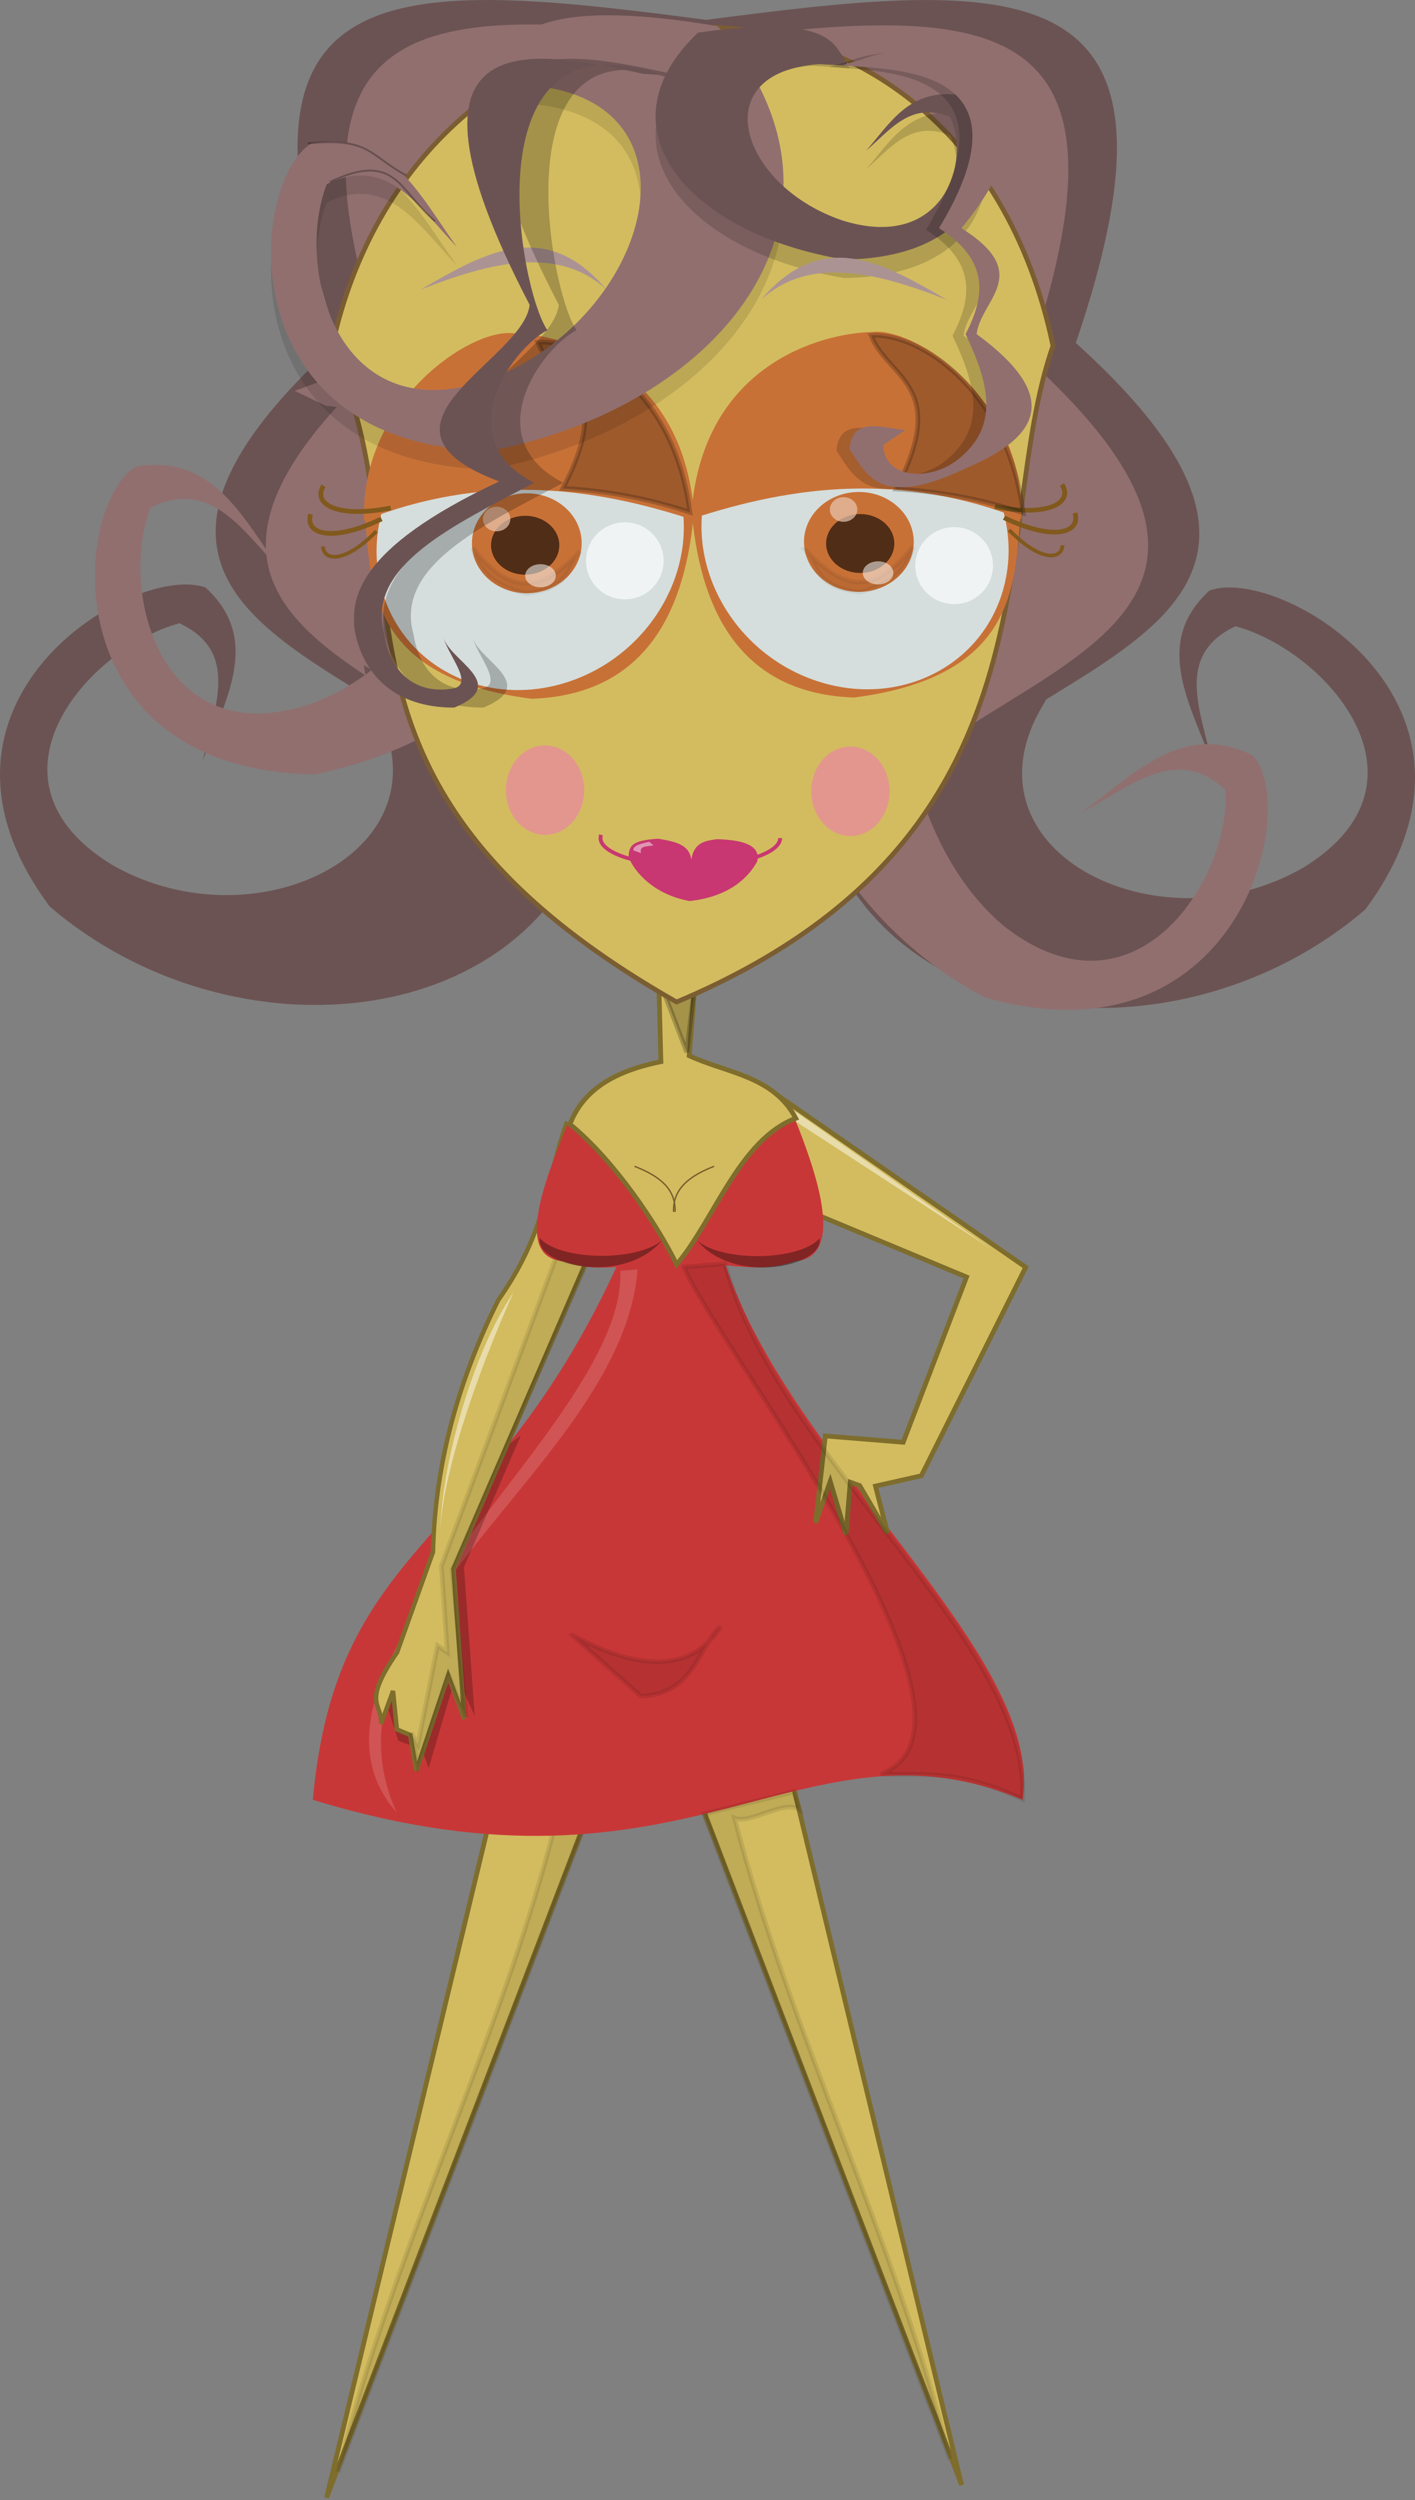 <?xml version="1.0" encoding="UTF-8" standalone="no"?>
<!-- Created with Inkscape (http://www.inkscape.org/) -->

<svg
   xmlns:dc="http://purl.org/dc/elements/1.1/"
   xmlns:cc="http://creativecommons.org/ns#"
   xmlns:rdf="http://www.w3.org/1999/02/22-rdf-syntax-ns#"
   xmlns:svg="http://www.w3.org/2000/svg"
   xmlns="http://www.w3.org/2000/svg"
   xmlns:sodipodi="http://sodipodi.sourceforge.net/DTD/sodipodi-0.dtd"
   xmlns:inkscape="http://www.inkscape.org/namespaces/inkscape"
   width="328.458"
   height="579.931"
   id="svg4052"
   sodipodi:version="0.32"
   inkscape:version="0.48.3.1 r9886"
   version="1.0"
   sodipodi:docname="mujer07.svg"
   inkscape:output_extension="org.inkscape.output.svg.inkscape"
   sodipodi:modified="true">
  <rect width="100%" height="100%" fill="#808080" stroke="none"/>
  <defs
     id="defs4054" />
  <sodipodi:namedview
     id="base"
     pagecolor="#ffffff"
     bordercolor="#666666"
     borderopacity="1.0"
     inkscape:pageopacity="0.0"
     inkscape:pageshadow="2"
     inkscape:zoom="0.7765625"
     inkscape:cx="163.54274"
     inkscape:cy="280.33514"
     inkscape:current-layer="layer1"
     inkscape:document-units="px"
     width="480px"
     height="640px"
     inkscape:window-width="1022"
     inkscape:window-height="699"
     inkscape:window-x="0"
     inkscape:window-y="48"
     showgrid="false"
     fit-margin-top="0"
     fit-margin-left="0"
     fit-margin-right="0"
     fit-margin-bottom="0"
     inkscape:window-maximized="0" />
  <g
     id="layer1"
     inkscape:label="Layer 1"
     inkscape:groupmode="layer"
     transform="translate(-76.457,-20.404)">
    <path
       style="color:#000000;fill:#d3bc5f;fill-opacity:1;fill-rule:evenodd;stroke:#7e6d2c;stroke-width:1.1px;stroke-linecap:butt;stroke-linejoin:miter;stroke-miterlimit:4;stroke-opacity:1;stroke-dasharray:none;stroke-dashoffset:0;marker:none;visibility:visible;display:inline;overflow:visible;enable-background:accumulate"
       d="m 199.514,403.608 -47.254,196.178 69.854,-182.513 -22.6,-13.664 z"
       id="path3209"
       inkscape:connector-curvature="0" />
    <path
       style="opacity:0.09;fill:#000000;fill-rule:evenodd;stroke:#000000;stroke-width:1.1px;stroke-linecap:butt;stroke-linejoin:miter;stroke-opacity:1"
       d="m 155.113,593.257 c 12.159,-49.549 37.331,-99.344 49.831,-148.159 -3.58,1.489 -11.498,-4.345 -15.054,-2.029 l 1.337,-4.095 20.855,5.143 -56.97,149.14 z"
       id="path3211"
       sodipodi:nodetypes="cccccc"
       inkscape:connector-curvature="0" />
    <path
       style="color:#000000;fill:#d3bc5f;fill-opacity:1;fill-rule:evenodd;stroke:#7e6d2c;stroke-width:1.1px;stroke-linecap:butt;stroke-linejoin:miter;stroke-miterlimit:4;stroke-opacity:1;stroke-dasharray:none;stroke-dashoffset:0;marker:none;visibility:visible;display:inline;overflow:visible;enable-background:accumulate"
       d="M 252.418,400.68 299.672,596.857 229.818,414.344 252.418,400.68 z"
       id="path2221"
       inkscape:connector-curvature="0" />
    <path
       style="color:#000000;fill:#c83737;fill-opacity:1;fill-rule:evenodd;stroke:none;stroke-width:1px;marker:none;visibility:visible;display:inline;overflow:visible;enable-background:accumulate"
       d="m 221.15,310.731 c -30.35,68.907 -66.526,65.459 -72.079,127.182 87.875,26.84 113.201,-21.437 164.753,0 5.273,-33.673 -53.942,-78.175 -68.99,-124.247 l -23.683,-2.935 z"
       id="path4134"
       sodipodi:nodetypes="ccccc"
       inkscape:connector-curvature="0" />
    <path
       style="opacity:0.145;fill:#ffffff;fill-rule:evenodd;stroke:none"
       d="m 224.445,314.866 c -3.322,44.929 -76.426,80.901 -55.932,125.951 -29.622,-33.74 53.497,-90.032 51.937,-125.606 l 3.995,-0.345 z"
       id="path3201"
       sodipodi:nodetypes="cccc"
       inkscape:connector-curvature="0" />
    <path
       style="opacity:0.224;color:#000000;fill:#000000;fill-opacity:1;fill-rule:evenodd;stroke:none;stroke-width:1px;marker:none;visibility:visible;display:inline;overflow:visible;enable-background:accumulate"
       d="m 197.364,353.401 -13.203,30.504 2.504,34.601 -4.325,-9.561 -6.374,21.626 -1.593,-4.325 -5.463,-2.049 -2.732,-8.423 22.992,-56.455 8.195,-5.919 z"
       id="path3537"
       sodipodi:nodetypes="cccccccccc"
       inkscape:connector-curvature="0" />
    <path
       style="color:#000000;fill:#d3bc5f;fill-opacity:1;fill-rule:evenodd;stroke:#7e6d2c;stroke-width:1.028px;stroke-linecap:butt;stroke-linejoin:miter;stroke-miterlimit:4;stroke-opacity:1;stroke-dasharray:none;stroke-dashoffset:0;marker:none;visibility:visible;display:inline;overflow:visible;enable-background:accumulate"
       d="m 223.274,288.123 -41.541,96.224 2.492,34.769 -3.732,-9.998 -7.382,22.017 -1.421,-8.261 -3.109,-1.305 -0.888,-8.909 -2.79,7.603 c 0.409,-4.746 -4.655,-4.434 3.724,-16.544 l 8.334,-23.277 c 0.491,-20.94 6.092,-40.249 15.157,-58.452 11.68,-16.558 10.943,-27.705 15.994,-41.374"
       id="path2266"
       sodipodi:nodetypes="ccccccccccccc"
       inkscape:connector-curvature="0" />
    <path
       style="opacity:0.09;color:#000000;fill:#000000;fill-opacity:1;fill-rule:evenodd;stroke:#000000;stroke-width:1.1px;stroke-linecap:butt;stroke-linejoin:miter;stroke-miterlimit:4;stroke-opacity:1;stroke-dasharray:none;stroke-dashoffset:0;marker:none;visibility:visible;display:inline;overflow:visible;enable-background:accumulate"
       d="m 206.925,308.329 -28,75.349 1.366,20.032 -2.276,-1.593 -4.553,22.992 -1.593,-2.732 1.593,7.512 7.057,-21.171 4.098,10.016 -3.187,-34.146 32.097,-73.3 -6.602,-2.959 z"
       id="path3533"
       inkscape:connector-curvature="0" />
    <path
       style="color:#000000;fill:#c83737;fill-opacity:1;fill-rule:evenodd;stroke:none;stroke-width:1px;marker:none;visibility:visible;display:inline;overflow:visible;enable-background:accumulate"
       d="m 208.179,281.185 c -5.509,13.642 -12.251,30.862 -1.03,31.787 9.117,3.35 18.099,-0.084 26.984,0.321 -8.513,-14.633 -16.771,-30.211 -25.955,-32.108 z"
       id="path4138"
       sodipodi:nodetypes="cccc"
       inkscape:connector-curvature="0" />
    <path
       style="color:#000000;fill:#d3bc5f;fill-opacity:1;fill-rule:evenodd;stroke:#7e6d2c;stroke-width:1.1px;stroke-linecap:butt;stroke-linejoin:miter;stroke-miterlimit:4;stroke-opacity:1;stroke-dasharray:none;stroke-dashoffset:0;marker:none;visibility:visible;display:inline;overflow:visible;enable-background:accumulate"
       d="m 254.874,297.506 45.941,19.128 -14.702,38.331 -18.081,-1.462 -2.246,20.121 3.388,-9.584 3.659,12.296 0.992,-12.107 2.178,0.776 6.48,11.057 -2.806,-10.927 10.638,-2.398 24.238,-48.373 -60.449,-41.849"
       id="path2252"
       inkscape:connector-curvature="0" />
    <path
       style="opacity:0.475;color:#000000;fill:#ffffff;fill-opacity:1;fill-rule:evenodd;stroke:none;stroke-width:1px;marker:none;visibility:visible;display:inline;overflow:visible;enable-background:accumulate"
       d="m 259.775,277.348 47.034,32.954 -47.397,-30.884 0.363,-2.07 z"
       id="path3244"
       inkscape:connector-curvature="0" />
    <path
       style="color:#000000;fill:#c83737;fill-opacity:1;fill-rule:evenodd;stroke:none;stroke-width:1px;marker:none;visibility:visible;display:inline;overflow:visible;enable-background:accumulate"
       d="m 260.953,279.911 c 5.509,13.642 11.479,32.085 0.257,33.01 -9.117,3.35 -18.099,-0.084 -26.984,0.321 8.513,-14.633 17.543,-31.434 26.727,-33.331 z"
       id="path4140"
       sodipodi:nodetypes="cccc"
       inkscape:connector-curvature="0" />
    <path
       style="fill:#d3bc5f;fill-rule:evenodd;stroke:#7e6d2c;stroke-width:1.1px;stroke-linecap:butt;stroke-linejoin:miter;stroke-opacity:1"
       d="m 229.145,239.696 0.728,26.979 c -9.994,2.035 -17.894,6.058 -21.115,14.527 10.135,8.195 20.361,23.409 24.756,32.514 8.594,-9.987 14.584,-29.03 27.668,-33.897 -5.218,-9.887 -16.036,-10.462 -24.756,-14.527 l 2.184,-26.288 -9.465,0.692 z"
       id="path4657"
       sodipodi:nodetypes="cccccccc"
       inkscape:connector-curvature="0" />
    <path
       style="fill:#6c5353;fill-rule:evenodd;stroke:none"
       d="M 242.034,25.224 C 168.867,15.593 125.186,11.904 155.01,99.665 c -77.321,69.92 26.073,74.464 37.08,110.973 L 242.034,25.224 z"
       id="path4694"
       sodipodi:nodetypes="cccc"
       inkscape:connector-curvature="0" />
    <path
       style="fill:#916f6f;fill-rule:evenodd;stroke:none"
       d="M 250.772,30.796 C 179.449,21.374 136.87,17.766 165.942,103.613 90.57,172.007 191.358,176.452 202.087,212.164 L 250.772,30.796 z"
       id="path4681"
       sodipodi:nodetypes="cccc"
       inkscape:connector-curvature="0" />
    <path
       style="opacity:0.219;fill:#000000;fill-rule:evenodd;stroke:#000000;stroke-width:1.1px;stroke-linecap:butt;stroke-linejoin:miter;stroke-opacity:1"
       d="m 235.866,264.486 -5.641,-14.759 7.293,0.692 -1.652,14.067 z"
       id="path4659"
       inkscape:connector-curvature="0" />
    <path
       style="fill:#6c5353;fill-rule:evenodd;stroke:none"
       d="m 238.61,25.245 c 73.629,-9.666 117.585,-13.369 87.573,74.712 77.808,70.175 -26.238,74.735 -37.314,111.376 L 238.61,25.245 z"
       id="path4675"
       sodipodi:nodetypes="cccc"
       inkscape:connector-curvature="0" />
    <path
       style="fill:#6c5353;fill-rule:evenodd;stroke:none"
       d="m 320.487,175.361 -1.323,7.61 c -21.575,34.058 25.493,58.399 59.748,38.74 32.337,-19.74 5.484,-50.323 -15.66,-56.034 -14.269,6.704 -7.949,19.857 -5.421,31.822 -5.112,-13.844 -13.879,-28.039 -0.602,-40.123 16.6,-5.941 71.268,26.716 36.139,74.02 -42.385,36.332 -113.176,29.714 -127.089,-22.829 l 54.209,-33.205 z"
       id="path4677"
       sodipodi:nodetypes="ccccccccc"
       inkscape:connector-curvature="0" />
    <path
       style="fill:#916f6f;fill-rule:evenodd;stroke:none"
       d="m 317.309,135.776 -0.733,15.065 c -40.849,-8.595 -37.053,60.224 -6.536,84.821 29.987,22.845 51.958,-11.075 50.928,-31.936 -11.23,-10.719 -22.343,-0.841 -33.477,5.244 12.187,-9.01 23.561,-21.424 39.844,-13.31 11.21,13.061 -3.979,72.693 -62.358,56.105 C 255.237,225.15 239.313,159.282 287.313,130.03 l 29.996,5.746 z"
       id="path4690"
       sodipodi:nodetypes="ccccccccc"
       inkscape:connector-curvature="0" />
    <path
       style="fill:#6c5353;fill-rule:evenodd;stroke:none"
       d="m 160.886,174.666 1.323,7.61 c 21.575,34.058 -25.493,58.399 -59.748,38.74 -32.337,-19.74 -5.484,-50.323 15.66,-56.034 14.269,6.704 7.949,19.857 5.421,31.822 5.112,-13.844 13.879,-28.039 0.602,-40.123 -16.6,-5.941 -71.268,26.716 -36.139,74.02 42.385,36.331 113.176,29.714 127.089,-22.829 l -54.209,-33.205 z"
       id="path4683"
       sodipodi:nodetypes="ccccccccc"
       inkscape:connector-curvature="0" />
    <path
       style="fill:#916f6f;fill-rule:evenodd;stroke:none"
       d="m 144.887,111.071 7.248,3.474 c 41.672,3.54 34.593,54.009 -2.323,68.69 -35.852,13.163 -46.003,-25.48 -38.383,-45.07 14.115,-6.992 21.565,5.615 30.242,14.614 -8.75,-12.089 -15.642,-27.188 -33.744,-24.132 -14.842,9.23 -19.337,70.435 41.588,71.391 55.881,-11.083 92.018,-69.296 55.571,-110.966 l -60.199,21.999 z"
       id="path4688"
       sodipodi:nodetypes="ccccccccc"
       inkscape:connector-curvature="0" />
    <path
       style="fill:#916f6f;fill-rule:evenodd;stroke:none"
       d="m 230.367,31 c 71.323,-9.421 113.902,-13.03 84.83,72.817 75.371,68.395 -25.416,72.839 -36.145,108.551 L 230.367,31 z"
       id="path4696"
       sodipodi:nodetypes="cccc"
       inkscape:connector-curvature="0" />
    <path
       style="fill:#d3bc5f;fill-rule:evenodd;stroke:#7b5d32;stroke-width:1.1px;stroke-linecap:butt;stroke-linejoin:miter;stroke-opacity:1"
       d="M 233.513,252.84 C 143.009,201.427 177.174,150.767 153.421,101.34 173.822,5.512 299.514,-1.571 320.886,100.649 c -15.071,42.915 3.549,113.934 -87.373,152.191 z"
       id="path4647"
       sodipodi:nodetypes="cccc"
       inkscape:connector-curvature="0" />
    <g
       id="g4497"
       transform="matrix(1.128,0,0,1.072,97.356,-24.381)">
      <path
         sodipodi:nodetypes="cccc"
         id="path4403"
         d="m 123.902,153.475 c 2.002,21.615 10.707,38.417 33.314,39.244 33.572,-4.558 32.951,-24.747 34.227,-38.787 -22.514,-10.12 -45.027,-9.805 -67.541,-0.456 z"
         style="fill:#c87137;fill-rule:evenodd;stroke:none"
         inkscape:connector-curvature="0" />
      <path
         transform="matrix(0.964,0.338,-0.273,1.062,49.712,-66.472)"
         d="m 189.196,161.5 c 0,16.043 -14.202,29.049 -31.721,29.049 -17.519,0 -31.721,-13.006 -31.721,-29.049 0,-16.043 14.202,-29.049 31.721,-29.049 17.519,0 31.721,13.006 31.721,29.049 z"
         sodipodi:ry="29.049093"
         sodipodi:rx="31.721029"
         sodipodi:cy="161.5"
         sodipodi:cx="157.47517"
         id="path4349"
         style="opacity:0.872;fill:#d7eef4;fill-opacity:1;fill-rule:nonzero;stroke:none"
         sodipodi:type="arc" />
      <path
         transform="translate(-0.228,-3.423)"
         d="m 169.738,162.468 c 0,5.97 -5.057,10.81 -11.294,10.81 -6.238,0 -11.294,-4.84 -11.294,-10.81 0,-5.97 5.057,-10.81 11.294,-10.81 6.238,0 11.294,4.84 11.294,10.81 z"
         sodipodi:ry="10.810284"
         sodipodi:rx="11.294327"
         sodipodi:cy="162.46808"
         sodipodi:cx="158.44327"
         id="path4355"
         style="fill:#c87137;fill-opacity:1;fill-rule:nonzero;stroke:none"
         sodipodi:type="arc" />
      <path
         transform="matrix(1.192,0,0,1.215,-32.007,-38.895)"
         d="m 165.704,163.194 c 0,2.896 -2.637,5.244 -5.889,5.244 -3.252,0 -5.889,-2.348 -5.889,-5.244 0,-2.896 2.637,-5.244 5.889,-5.244 3.253,0 5.889,2.348 5.889,5.244 z"
         sodipodi:ry="5.2437944"
         sodipodi:rx="5.8891845"
         sodipodi:cy="163.19415"
         sodipodi:cx="159.81471"
         id="path4357"
         style="fill:#502d16;fill-opacity:1;fill-rule:nonzero;stroke:none"
         sodipodi:type="arc" />
      <path
         transform="translate(8.162,4.967)"
         d="m 149.731,147.059 c 0,1.47 -1.264,2.662 -2.824,2.662 -1.559,0 -2.824,-1.192 -2.824,-2.662 0,-1.47 1.264,-2.662 2.824,-2.662 1.559,0 2.824,1.192 2.824,2.662 z"
         sodipodi:ry="2.6622341"
         sodipodi:rx="2.8235817"
         sodipodi:cy="147.05939"
         sodipodi:cx="146.90692"
         id="path4359"
         style="opacity:0.709;fill:#e9c6af;fill-opacity:1;fill-rule:nonzero;stroke:none"
         sodipodi:type="arc" />
      <path
         transform="matrix(1.478,0,0,1.519,-79.366,-103.938)"
         d="m 179.418,176.505 c 0,3.03 -2.42,5.486 -5.405,5.486 -2.985,0 -5.405,-2.456 -5.405,-5.486 0,-3.03 2.42,-5.486 5.405,-5.486 2.985,0 5.405,2.456 5.405,5.486 z"
         sodipodi:ry="5.4858155"
         sodipodi:rx="5.4051418"
         sodipodi:cy="176.50531"
         sodipodi:cx="174.01331"
         id="path4363"
         style="opacity:0.643;fill:#ffffff;fill-opacity:1;fill-rule:nonzero;stroke:none"
         sodipodi:type="arc" />
      <path
         sodipodi:nodetypes="cccc"
         id="path4385"
         d="m 147.176,160.776 c 6.3,6.67 12.842,11.789 22.133,-0.685 -1.513,6.121 -5.814,8.525 -10.953,9.812 -9.343,-1.17 -8.477,-5.744 -11.181,-9.127 z"
         style="opacity:0.061;fill:#000000;fill-rule:evenodd;stroke:#000000;stroke-width:1px;stroke-linecap:butt;stroke-linejoin:miter;stroke-opacity:1"
         inkscape:connector-curvature="0" />
      <path
         transform="translate(45.272,-13.749)"
         d="m 120.043,179.49 c 0,1.381 -1.409,2.501 -3.146,2.501 -1.738,0 -3.146,-1.12 -3.146,-2.501 0,-1.381 1.409,-2.501 3.146,-2.501 1.738,0 3.146,1.12 3.146,2.501 z"
         sodipodi:ry="2.5008864"
         sodipodi:rx="3.1462767"
         sodipodi:cy="179.49025"
         sodipodi:cx="116.89628"
         id="path4361"
         style="opacity:0.52;fill:#ffffff;fill-opacity:1;fill-rule:nonzero;stroke:none"
         sodipodi:type="arc" />
      <path
         sodipodi:nodetypes="cccc"
         id="path4401"
         d="m 123.673,154.107 c 21.381,-7.452 43.589,-10.108 67.998,0 0.851,-25.459 -21.826,-41.739 -30.804,-40.476 -10.311,0.215 -35.447,7.089 -37.193,40.476 z"
         style="fill:#c87137;fill-rule:evenodd;stroke:none"
         inkscape:connector-curvature="0" />
      <path
         sodipodi:nodetypes="cc"
         id="path4491"
         d="m 186.195,151.421 c 11.816,2.411 16.069,-1.282 13.805,-4.792"
         style="fill:none;stroke:#81591d;stroke-width:1px;stroke-linecap:butt;stroke-linejoin:miter;stroke-opacity:1"
         inkscape:connector-curvature="0" />
      <path
         sodipodi:nodetypes="cc"
         id="path4493"
         d="m 188.08,153.796 c 10.775,5.417 15.845,2.965 14.578,-1.014"
         style="fill:none;stroke:#81591d;stroke-width:1px;stroke-linecap:butt;stroke-linejoin:miter;stroke-opacity:1"
         inkscape:connector-curvature="0" />
      <path
         sodipodi:nodetypes="cc"
         id="path4495"
         d="m 189.13,156.448 c 6.39,6.914 10.807,6.546 10.998,3.314"
         style="fill:none;stroke:#81591d;stroke-width:0.781px;stroke-linecap:butt;stroke-linejoin:miter;stroke-opacity:1"
         inkscape:connector-curvature="0" />
    </g>
    <path
       style="fill:#c87137;fill-rule:evenodd;stroke:none"
       d="m 237.425,140.438 c -2.259,23.168 -12.08,41.178 -37.584,42.064 -37.875,-4.886 -37.175,-26.526 -38.614,-41.575 25.399,-10.847 50.799,-10.51 76.198,-0.489 z"
       id="path4511"
       sodipodi:nodetypes="cccc"
       inkscape:connector-curvature="0" />
    <path
       sodipodi:type="arc"
       style="opacity:0.872;fill:#d7eef4;fill-opacity:1;fill-rule:nonzero;stroke:none"
       id="path4513"
       sodipodi:cx="157.47517"
       sodipodi:cy="161.5"
       sodipodi:rx="31.721029"
       sodipodi:ry="29.049093"
       d="m 189.196,161.5 c 0,16.043 -14.202,29.049 -31.721,29.049 -17.519,0 -31.721,-13.006 -31.721,-29.049 0,-16.043 14.202,-29.049 31.721,-29.049 17.519,0 31.721,13.006 31.721,29.049 z"
       transform="matrix(-1.088,0.362,0.308,1.138,321.124,-95.317)" />
    <path
       sodipodi:type="arc"
       style="fill:#c87137;fill-opacity:1;fill-rule:nonzero;stroke:none"
       id="path4515"
       sodipodi:cx="158.44327"
       sodipodi:cy="162.46808"
       sodipodi:rx="11.294327"
       sodipodi:ry="10.810284"
       d="m 169.738,162.468 c 0,5.97 -5.057,10.81 -11.294,10.81 -6.238,0 -11.294,-4.84 -11.294,-10.81 0,-5.97 5.057,-10.81 11.294,-10.81 6.238,0 11.294,4.84 11.294,10.81 z"
       transform="matrix(-1.128,0,0,1.072,377.465,-27.736)" />
    <path
       sodipodi:type="arc"
       style="fill:#502d16;fill-opacity:1;fill-rule:nonzero;stroke:none"
       id="path4517"
       sodipodi:cx="159.81471"
       sodipodi:cy="163.19415"
       sodipodi:rx="5.8891845"
       sodipodi:ry="5.2437944"
       d="m 165.704,163.194 c 0,2.896 -2.637,5.244 -5.889,5.244 -3.252,0 -5.889,-2.348 -5.889,-5.244 0,-2.896 2.637,-5.244 5.889,-5.244 3.253,0 5.889,2.348 5.889,5.244 z"
       transform="matrix(-1.345,0,0,1.303,413.317,-65.758)" />
    <path
       sodipodi:type="arc"
       style="opacity:0.709;fill:#e9c6af;fill-opacity:1;fill-rule:nonzero;stroke:none"
       id="path4519"
       sodipodi:cx="146.90692"
       sodipodi:cy="147.05939"
       sodipodi:rx="2.8235817"
       sodipodi:ry="2.6622341"
       d="m 149.731,147.059 c 0,1.47 -1.264,2.662 -2.824,2.662 -1.559,0 -2.824,-1.192 -2.824,-2.662 0,-1.47 1.264,-2.662 2.824,-2.662 1.559,0 2.824,1.192 2.824,2.662 z"
       transform="matrix(-1.128,0,0,1.072,357.442,-16.841)" />
    <path
       sodipodi:type="arc"
       style="opacity:0.643;fill:#ffffff;fill-opacity:1;fill-rule:nonzero;stroke:none"
       id="path4521"
       sodipodi:cx="174.01331"
       sodipodi:cy="176.50531"
       sodipodi:rx="5.4051418"
       sodipodi:ry="5.4858155"
       d="m 179.418,176.505 c 0,3.03 -2.42,5.486 -5.405,5.486 -2.985,0 -5.405,-2.456 -5.405,-5.486 0,-3.03 2.42,-5.486 5.405,-5.486 2.985,0 5.405,2.456 5.405,5.486 z"
       transform="matrix(-1.667,0,0,1.628,511.575,-136.848)" />
    <path
       style="opacity:0.061;fill:#000000;fill-rule:evenodd;stroke:#000000;stroke-width:1.1px;stroke-linecap:butt;stroke-linejoin:miter;stroke-opacity:1"
       d="m 211.168,148.265 c -7.107,7.15 -14.488,12.636 -24.97,-0.734 1.707,6.561 6.559,9.137 12.356,10.517 10.54,-1.255 9.564,-6.156 12.614,-9.783 z"
       id="path4523"
       sodipodi:nodetypes="cccc"
       inkscape:connector-curvature="0" />
    <path
       sodipodi:type="arc"
       style="opacity:0.52;fill:#ffffff;fill-opacity:1;fill-rule:nonzero;stroke:none"
       id="path4525"
       sodipodi:cx="116.89628"
       sodipodi:cy="179.49025"
       sodipodi:rx="3.1462767"
       sodipodi:ry="2.5008864"
       d="m 120.043,179.49 c 0,1.381 -1.409,2.501 -3.146,2.501 -1.738,0 -3.146,-1.12 -3.146,-2.501 0,-1.381 1.409,-2.501 3.146,-2.501 1.738,0 3.146,1.12 3.146,2.501 z"
       transform="matrix(-1.128,0,0,1.072,333.778,-38.459)" />
    <path
       style="fill:#c87137;fill-rule:evenodd;stroke:none"
       d="m 237.683,141.117 c -24.122,-7.987 -49.176,-10.835 -76.713,0 -0.96,-27.289 24.624,-44.739 34.753,-43.386 11.633,0.231 39.991,7.599 41.96,43.386 z"
       id="path4527"
       sodipodi:nodetypes="cccc"
       inkscape:connector-curvature="0" />
    <path
       style="fill:none;stroke:#81591d;stroke-width:1.1px;stroke-linecap:butt;stroke-linejoin:miter;stroke-opacity:1"
       d="m 167.148,138.237 c -13.331,2.584 -18.128,-1.374 -15.575,-5.136"
       id="path4529"
       sodipodi:nodetypes="cc"
       inkscape:connector-curvature="0" />
    <path
       style="fill:none;stroke:#81591d;stroke-width:1.1px;stroke-linecap:butt;stroke-linejoin:miter;stroke-opacity:1"
       d="m 165.021,140.783 c -12.156,5.807 -17.876,3.178 -16.446,-1.087"
       id="path4531"
       sodipodi:nodetypes="cc"
       inkscape:connector-curvature="0" />
    <path
       style="fill:none;stroke:#81591d;stroke-width:0.859px;stroke-linecap:butt;stroke-linejoin:miter;stroke-opacity:1"
       d="m 163.836,143.626 c -7.209,7.411 -12.193,7.017 -12.408,3.552"
       id="path4533"
       sodipodi:nodetypes="cc"
       inkscape:connector-curvature="0" />
    <path
       style="fill:#ac9393;fill-rule:evenodd;stroke:none"
       d="m 217.275,87.627 c -11.097,-10.247 -26.716,-6.533 -43.248,0 14.416,-8.325 28.832,-17.095 43.248,0 z"
       id="path4559"
       sodipodi:nodetypes="ccc"
       inkscape:connector-curvature="0" />
    <path
       style="opacity:0.204;fill:#000000;fill-rule:evenodd;stroke:#000000;stroke-width:1.1px;stroke-linecap:butt;stroke-linejoin:miter;stroke-opacity:1"
       d="m 278.656,98.227 c 4.003,10.123 18.397,11.413 5.825,35.627 9.83,0.496 19.659,2.272 29.488,5.534 -3.735,-28.99 -24.606,-42.022 -35.313,-41.161 z"
       id="path4591"
       sodipodi:nodetypes="cccc"
       inkscape:connector-curvature="0" />
    <path
       style="opacity:0.204;fill:#000000;fill-rule:evenodd;stroke:#000000;stroke-width:1.1px;stroke-linecap:butt;stroke-linejoin:miter;stroke-opacity:1"
       d="m 201.294,99.804 c 4.003,10.123 18.397,9.683 5.825,33.897 9.829,0.496 19.659,2.272 29.488,5.534 -3.735,-28.99 -24.606,-40.293 -35.313,-39.431 z"
       id="path4593"
       sodipodi:nodetypes="cccc"
       inkscape:connector-curvature="0" />
    <path
       sodipodi:type="arc"
       style="opacity:0.367;fill:#ff55dd;fill-opacity:1;fill-rule:nonzero;stroke:none"
       id="path4661"
       sodipodi:cx="520.18439"
       sodipodi:cy="270.24823"
       sodipodi:rx="8.0673761"
       sodipodi:ry="9.680851"
       d="m 528.252,270.248 c 0,5.347 -3.612,9.681 -8.067,9.681 -4.455,0 -8.067,-4.334 -8.067,-9.681 0,-5.347 3.612,-9.681 8.067,-9.681 4.455,0 8.067,4.334 8.067,9.681 z"
       transform="matrix(1.128,0,0,1.072,-312.907,-85.746)" />
    <path
       style="fill:none;stroke:#785f2e;stroke-width:0.33;stroke-linecap:butt;stroke-linejoin:miter;stroke-miterlimit:4;stroke-opacity:1;stroke-dasharray:none"
       d="m 233.155,301.53 c 0.217,-5.611 -4.015,-8.46 -9.414,-10.586"
       id="path4665"
       sodipodi:nodetypes="cc"
       inkscape:connector-curvature="0" />
    <path
       style="fill:none;stroke:#785f2e;stroke-width:0.33;stroke-linecap:butt;stroke-linejoin:miter;stroke-miterlimit:4;stroke-opacity:1;stroke-dasharray:none"
       d="m 232.815,301.53 c -0.217,-5.611 4.015,-8.46 9.414,-10.586"
       id="path4667"
       sodipodi:nodetypes="cc"
       inkscape:connector-curvature="0" />
    <path
       style="opacity:0.117;fill:#000000;fill-rule:evenodd;stroke:none"
       d="m 188.681,45.164 10.888,-0.677 c 41.672,3.54 28.04,53.317 -8.876,67.998 -35.852,13.163 -46.003,-25.48 -38.383,-45.07 14.115,-6.992 21.565,5.615 30.242,14.614 -8.75,-12.089 -15.642,-27.188 -33.744,-24.132 -14.842,9.23 -19.337,70.435 41.588,71.391 55.881,-11.083 89.106,-56.844 52.659,-98.514 -52.177,-8.802 -48.701,7.65 -54.374,14.389 z"
       id="path4757"
       sodipodi:nodetypes="ccccccccc"
       inkscape:connector-curvature="0" />
    <path
       style="fill:#916f6f;fill-rule:evenodd;stroke:none"
       d="m 188.681,40.877 10.888,-0.677 c 41.672,3.54 28.04,53.317 -8.876,67.998 -35.852,13.163 -46.003,-25.48 -38.383,-45.07 14.115,-6.992 21.565,5.615 30.242,14.614 -8.75,-12.089 -15.642,-27.188 -33.744,-24.132 -14.842,9.23 -19.337,70.435 41.588,71.391 55.881,-11.083 89.106,-56.844 52.659,-98.514 -52.177,-8.802 -48.701,7.65 -54.374,14.389 z"
       id="path4700"
       sodipodi:nodetypes="ccccccccc"
       inkscape:connector-curvature="0" />
    <path
       style="opacity:0.224;fill:#000000;fill-rule:evenodd;stroke:none"
       d="m 236.868,40.577 c -45.202,-20.814 -33.158,47.035 -26.58,56.415 -8.584,4.58 -22.893,25.197 -3.089,35.396 -18.127,9.675 -39.281,19.157 -34.753,35.165 1.427,9.114 7.417,13.908 15.703,12.596 5.636,-0.773 -1.312,-8.121 -2.059,-12.229 0.858,5.544 15.989,11.088 2.574,16.631 -14.064,0.029 -21.351,-7.907 -23.168,-18.221 -0.57,-6.671 -0.302,-18.369 33.594,-34.241 -34.127,-12.881 5.665,-28.086 7.079,-40.967 -35.502,-68.13 2.593,-58.56 26.367,-53.599 l 4.332,3.054 z"
       id="path4751"
       sodipodi:nodetypes="cccccccccccc"
       inkscape:connector-curvature="0" />
    <path
       style="opacity:0.163;fill:#000000;fill-rule:evenodd;stroke:none"
       d="m 273.823,36.268 -8.825,-0.606 c -26.879,1.892 -16.541,32.409 7.27,40.255 23.125,7.035 29.673,-13.618 24.758,-24.088 -9.104,-3.737 -13.91,3.001 -19.507,7.81 5.644,-6.461 10.089,-14.531 21.765,-12.897 9.573,4.933 12.473,37.644 -26.825,38.155 -36.044,-5.924 -57.474,-30.381 -33.965,-52.651 33.655,-4.704 31.67,0.42 35.329,4.022 z"
       id="path4753"
       sodipodi:nodetypes="ccccccccc"
       inkscape:connector-curvature="0" />
    <path
       style="fill:#6c5353;fill-rule:evenodd;stroke:none"
       d="m 273.566,35.649 -7.023,-0.362 c -26.879,1.892 -18.086,28.496 5.725,36.342 23.125,7.035 29.673,-13.618 24.758,-24.088 -9.104,-3.737 -13.91,3.001 -19.507,7.81 5.644,-6.461 10.089,-14.531 21.765,-12.897 9.573,4.933 12.473,37.644 -26.825,38.155 -36.044,-5.924 -57.474,-30.381 -33.965,-52.651 33.655,-4.704 31.413,4.088 35.072,7.69 z"
       id="path4702"
       sodipodi:nodetypes="ccccccccc"
       inkscape:connector-curvature="0" />
    <path
       style="fill:#ac9393;fill-rule:evenodd;stroke:none"
       d="m 253.068,89.984 c 11.097,-10.247 26.716,-6.533 43.248,0 -14.416,-8.325 -28.832,-17.095 -43.248,0 z"
       id="path4405"
       sodipodi:nodetypes="ccc"
       inkscape:connector-curvature="0" />
    <path
       style="fill:#c83771;fill-rule:evenodd;stroke:none"
       d="m 236.537,229.416 c -8.119,-1.446 -12.739,-6.563 -14.168,-10.191 0.087,-2.664 0.769,-3.887 6.867,-4.262 4.437,0.706 7.233,1.533 7.689,4.835 0.642,-4.166 3.544,-4.373 5.948,-4.727 6.691,0.173 10.142,1.681 9.36,5.136 -1.732,3.229 -5.952,8.157 -15.696,9.209 z"
       id="path4733"
       sodipodi:nodetypes="ccccccc"
       inkscape:connector-curvature="0" />
    <path
       sodipodi:type="arc"
       style="fill:none;stroke:#c83771;stroke-width:0.8;stroke-linejoin:round;stroke-miterlimit:4;stroke-opacity:1;stroke-dasharray:none"
       id="path4735"
       sodipodi:cx="490.81485"
       sodipodi:cy="278.63129"
       sodipodi:rx="18.482569"
       sodipodi:ry="6.0467658"
       d="m 509.297,278.631 c 0,3.34 -8.275,6.047 -18.483,6.047 -10.208,0 -18.483,-2.707 -18.483,-6.047 0,-0.233 0.041,-0.466 0.123,-0.697"
       sodipodi:start="0"
       sodipodi:end="3.2571491"
       sodipodi:open="true"
       transform="matrix(1.128,0,0,1.072,-316.939,-83.874)" />
    <path
       style="opacity:0.469;fill:#ffffff;fill-rule:evenodd;stroke:none"
       d="m 223.456,217.658 1.796,0.648 c -0.44,-1.719 1.211,-1.481 2.91,-1.81 l -1.017,-0.826 c -1.934,0.487 -3.68,0.793 -3.688,1.989 l 0,0 z"
       id="path4739"
       sodipodi:nodetypes="cccccc"
       inkscape:connector-curvature="0" />
    <path
       sodipodi:type="arc"
       style="opacity:0.367;fill:#ff55dd;fill-opacity:1;fill-rule:nonzero;stroke:none"
       id="path4741"
       sodipodi:cx="520.18439"
       sodipodi:cy="270.24823"
       sodipodi:rx="8.0673761"
       sodipodi:ry="9.680851"
       d="m 528.252,270.248 c 0,5.347 -3.612,9.681 -8.067,9.681 -4.455,0 -8.067,-4.334 -8.067,-9.681 0,-5.347 3.612,-9.681 8.067,-9.681 4.455,0 8.067,4.334 8.067,9.681 z"
       transform="matrix(1.128,0,0,1.072,-383.795,-86.016)" />
    <path
       style="opacity:0.281;fill:none;stroke:#000000;stroke-width:0.44;stroke-linecap:butt;stroke-linejoin:miter;stroke-miterlimit:4;stroke-opacity:1;stroke-dasharray:none"
       d="m 153.057,62.601 c 15.445,-7.304 16.004,2.173 24.392,9.119"
       id="path4743"
       sodipodi:nodetypes="cc"
       inkscape:connector-curvature="0" />
    <path
       style="opacity:0.281;fill:none;stroke:#000000;stroke-width:0.44;stroke-linecap:butt;stroke-linejoin:miter;stroke-miterlimit:4;stroke-opacity:1;stroke-dasharray:none"
       d="m 147.876,53.666 c 14.491,-1.412 14.101,2.678 22.847,7.406"
       id="path4745"
       sodipodi:nodetypes="cc"
       inkscape:connector-curvature="0" />
    <path
       style="fill:#6c5353;fill-rule:evenodd;stroke:none"
       d="M 230.099,37.81 C 185.08,22.184 196.942,87.612 203.519,96.992 c -8.584,4.58 -22.893,25.197 -3.089,35.396 -18.127,9.675 -39.281,19.157 -34.753,35.165 1.427,9.114 7.417,13.908 15.703,12.596 5.636,-0.773 -1.312,-8.121 -2.059,-12.229 0.858,5.544 15.989,11.088 2.574,16.631 -14.064,0.029 -21.351,-7.907 -23.168,-18.221 -0.57,-6.671 -0.302,-18.369 33.594,-34.241 -34.127,-12.881 5.665,-28.086 7.079,-40.967 -35.502,-68.13 2.593,-58.56 26.367,-53.599 l 4.332,0.287 z"
       id="path4747"
       sodipodi:nodetypes="cccccccccccc"
       inkscape:connector-curvature="0" />
    <path
       style="opacity:0.173;fill:#000000;fill-rule:evenodd;stroke:none"
       d="m 273.78,34.469 c 17.586,-6.728 51.124,5.359 22.81,39.235 16.978,10.648 4.385,16.702 3.545,24.582 19.734,14.441 14.57,23.798 -1.922,30.843 -20.185,9.769 -23.333,2.237 -27.584,-4.174 0.62,-7.65 7.451,-4.943 12.981,-4.406 l -5.192,3.479 c 0.408,8.014 10.926,8.312 17.199,3.479 10.052,-7.813 7.339,-17.905 1.947,-29.22 4.518,-8.688 5.626,-17.12 -6.166,-24.582 22.944,-37.948 -11.152,-36.639 -22.428,-37.793 l 4.811,-1.442 z"
       id="path4761"
       sodipodi:nodetypes="cccccccccccc"
       inkscape:connector-curvature="0" />
    <path
       style="fill:#916f6f;fill-rule:evenodd;stroke:none"
       d="m 276.808,34.095 c 17.586,-6.728 51.124,5.359 22.81,39.235 16.978,10.648 4.385,16.702 3.545,24.582 19.734,14.441 14.57,23.798 -1.922,30.843 -20.185,9.769 -23.333,2.237 -27.584,-4.174 0.62,-7.65 7.451,-4.943 12.981,-4.406 l -5.192,3.479 c 0.408,8.014 10.926,8.312 17.199,3.479 10.052,-7.813 7.339,-17.905 1.947,-29.22 4.518,-8.688 5.626,-17.12 -6.166,-24.582 C 317.37,35.382 283.274,36.69 271.997,35.537 l 4.811,-1.442 z"
       id="path4759"
       sodipodi:nodetypes="cccccccccccc"
       inkscape:connector-curvature="0" />
    <path
       style="opacity:0.352;fill:#000000;fill-rule:evenodd;stroke:none"
       d="m 201.732,307.586 c -1.006,6.643 19.897,10.932 28.396,0.519 -5.801,5.026 -23.722,4.764 -28.396,-0.519 z"
       id="path4144"
       sodipodi:nodetypes="ccc"
       inkscape:connector-curvature="0" />
    <path
       style="opacity:0.352;fill:#000000;fill-rule:evenodd;stroke:none"
       d="m 266.699,307.656 c 1.006,6.643 -19.897,10.932 -28.396,0.519 5.801,5.026 23.722,4.764 28.396,-0.519 z"
       id="path4146"
       sodipodi:nodetypes="ccc"
       inkscape:connector-curvature="0" />
    <path
       style="opacity:0.09;fill:#000000;fill-rule:evenodd;stroke:#000000;stroke-width:1.1px;stroke-linecap:butt;stroke-linejoin:miter;stroke-opacity:1"
       d="m 296.819,590.329 c -12.159,-49.549 -37.331,-99.344 -49.831,-148.159 3.58,1.489 11.498,-4.345 15.054,-2.029 l -1.337,-4.095 -20.855,5.143 56.97,149.14 z"
       id="path2227"
       sodipodi:nodetypes="cccccc"
       inkscape:connector-curvature="0" />
    <path
       style="opacity:0.09;fill:#000000;fill-rule:evenodd;stroke:#000000;stroke-width:1.1px;stroke-linecap:butt;stroke-linejoin:miter;stroke-opacity:1"
       d="m 235.211,314.303 c 7.02,17.487 76.654,105.92 45.713,117.609 9.745,0.368 17.968,-1.252 32.873,5.856 2.326,-36.04 -57.197,-79.438 -69.084,-124.197 l -9.502,0.732 z"
       id="path3199"
       sodipodi:nodetypes="ccccc"
       inkscape:connector-curvature="0" />
    <path
       style="opacity:0.09;color:#000000;fill:#000000;fill-opacity:1;fill-rule:evenodd;stroke:#000000;stroke-width:1.1px;stroke-linecap:butt;stroke-linejoin:miter;stroke-miterlimit:4;stroke-opacity:1;stroke-dasharray:none;stroke-dashoffset:0;marker:none;visibility:visible;display:inline;overflow:visible;enable-background:accumulate"
       d="m 209.273,399.704 15.923,14.152 c 12.517,-0.303 13.477,-11.892 18.491,-16.104 -9.095,14.485 -26.744,5.967 -34.413,1.952 z"
       id="path3213"
       sodipodi:nodetypes="cccc"
       inkscape:connector-curvature="0" />
    <path
       style="opacity:0.475;color:#000000;fill:#ffffff;fill-opacity:1;fill-rule:evenodd;stroke:none;stroke-width:1px;marker:none;visibility:visible;display:inline;overflow:visible;enable-background:accumulate"
       d="m 195.663,320.198 c -6.472,14.176 -16.422,40.277 -16.975,55.298 0.195,-14.859 7.37,-41.294 16.975,-55.298 z"
       id="path3535"
       sodipodi:nodetypes="ccc"
       inkscape:connector-curvature="0" />
  </g>
</svg>
